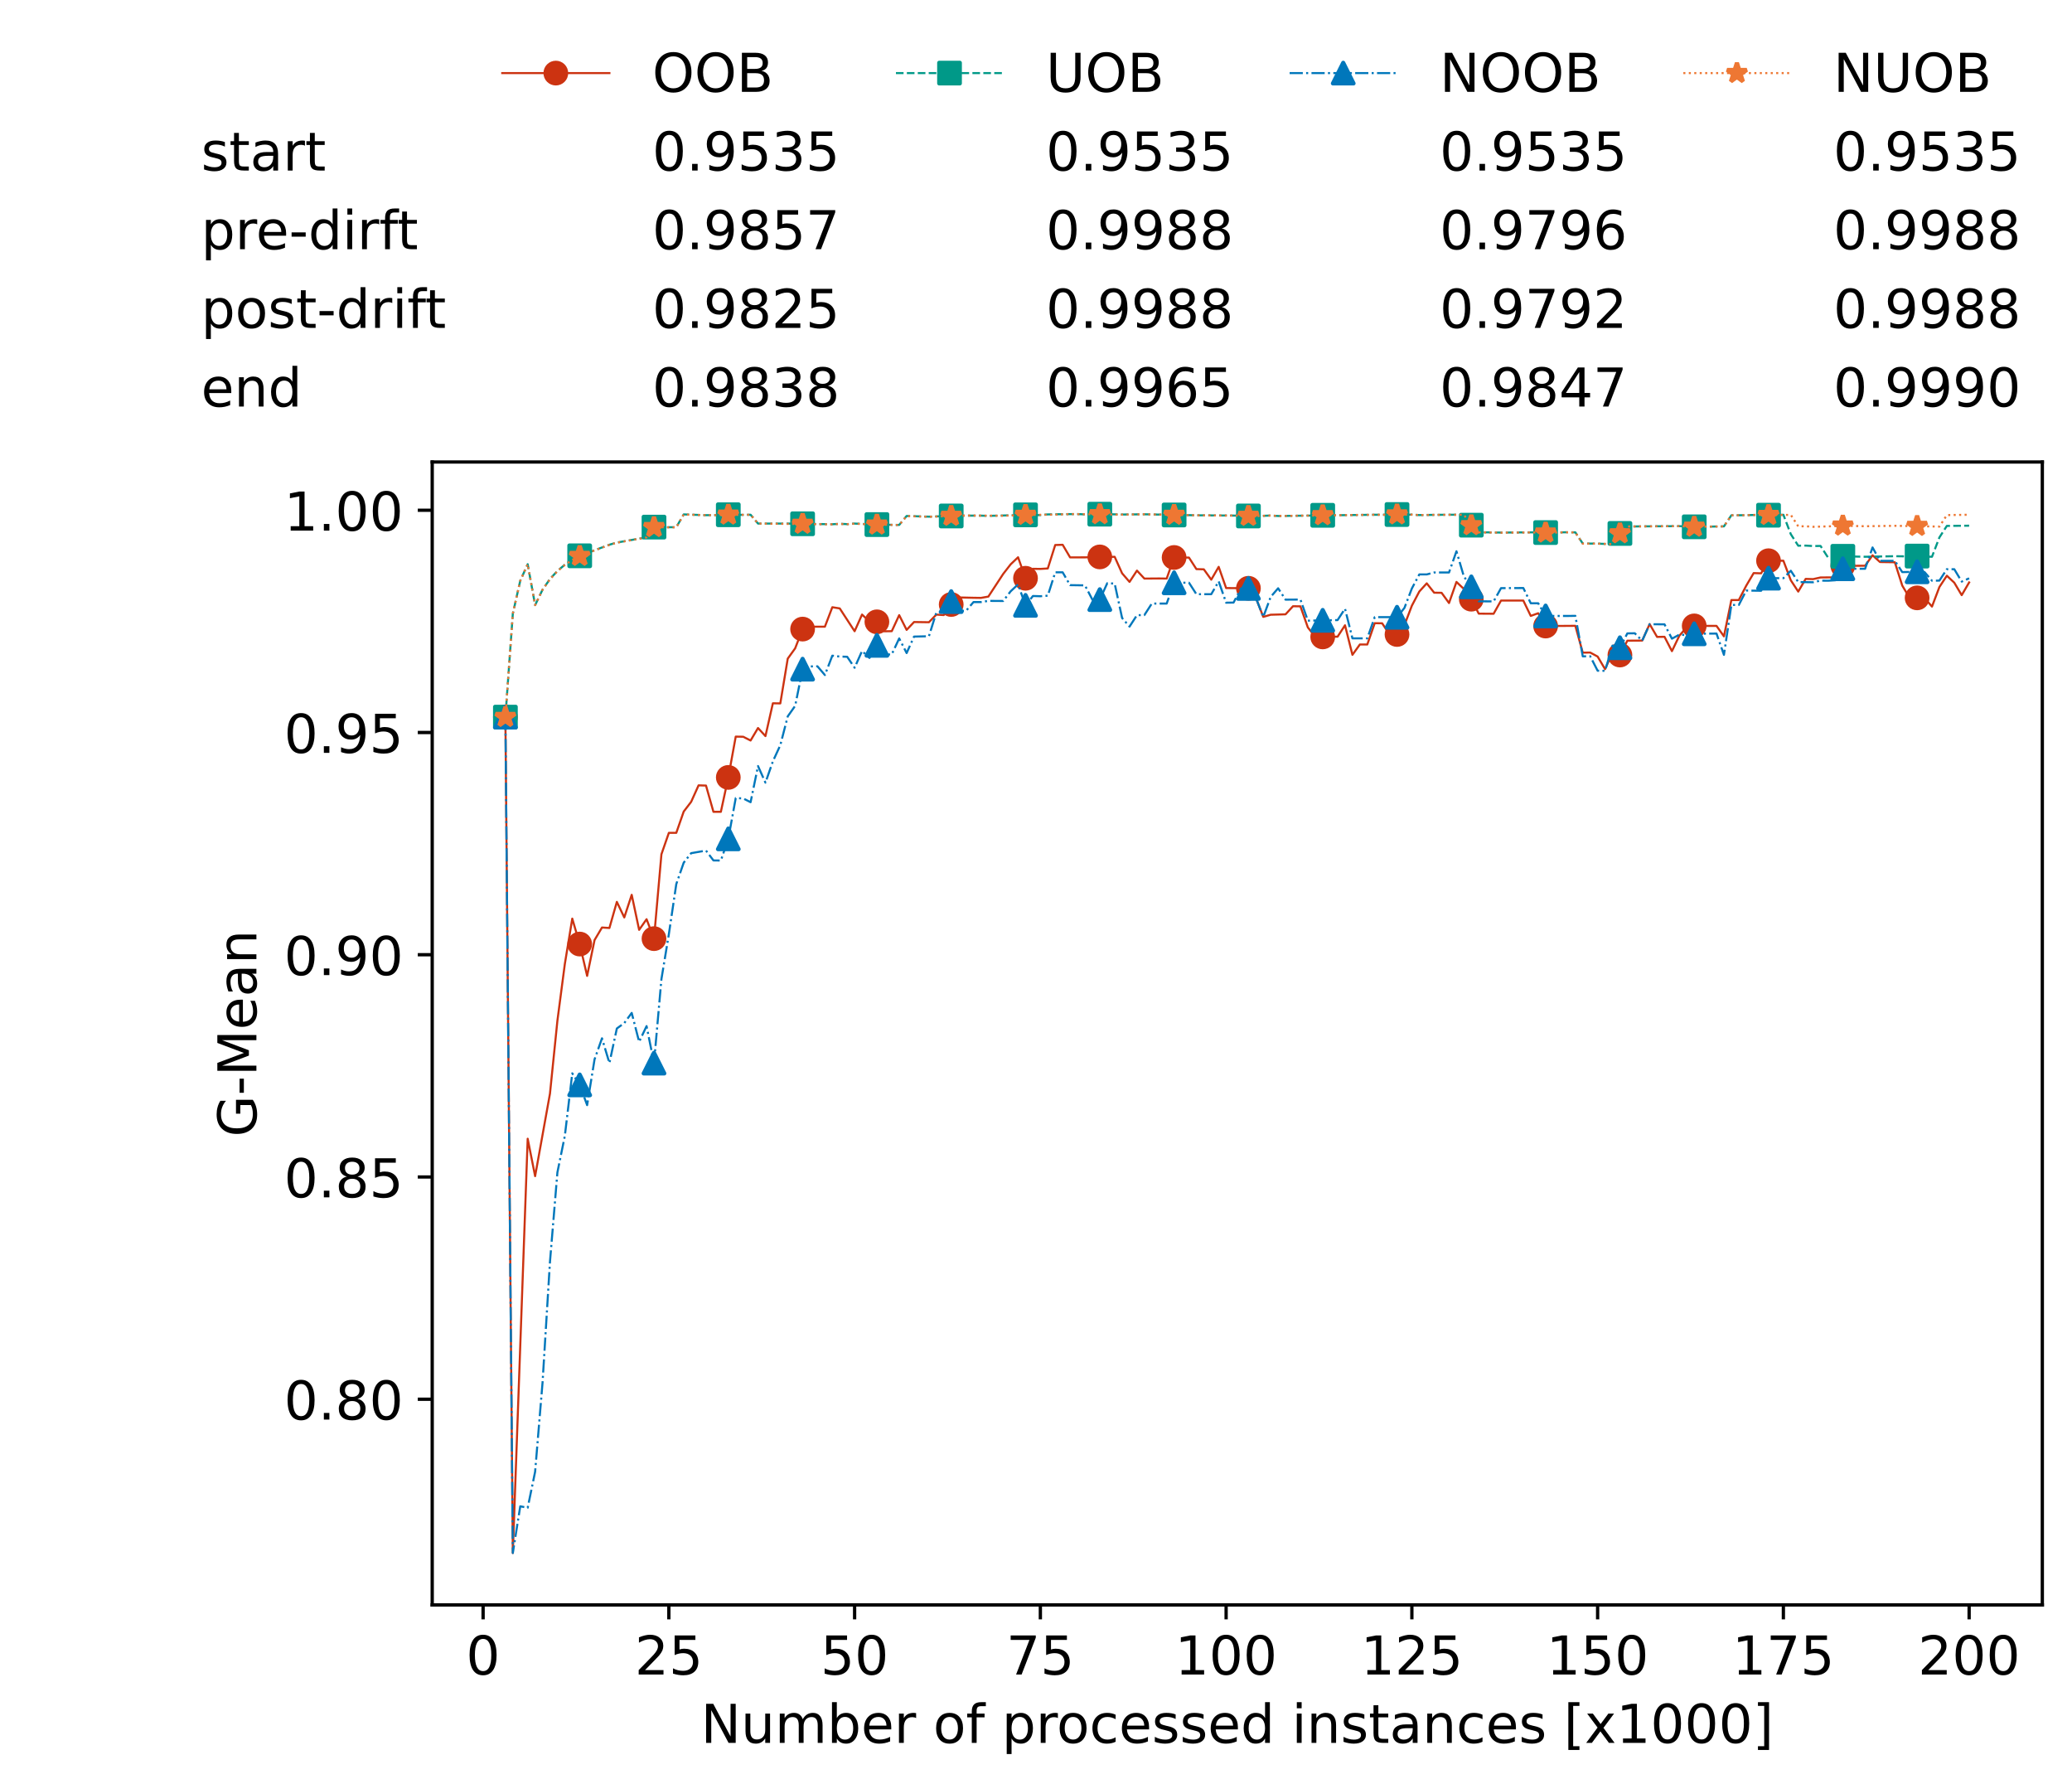 <?xml version="1.0" encoding="utf-8" standalone="no"?>
<!DOCTYPE svg PUBLIC "-//W3C//DTD SVG 1.1//EN"
  "http://www.w3.org/Graphics/SVG/1.1/DTD/svg11.dtd">
<!-- Created with matplotlib (https://matplotlib.org/) -->
<svg height="432.615pt" version="1.1" viewBox="0 0 502.65 432.615" width="502.65pt" xmlns="http://www.w3.org/2000/svg" xmlns:xlink="http://www.w3.org/1999/xlink">
 <defs>
  <style type="text/css">*{stroke-linecap:butt;stroke-linejoin:round;}</style>
 </defs>
 <g id="figure_1">
  <g id="patch_1">
   <path d="M 0 432.615 
L 502.65 432.615 
L 502.65 0 
L 0 0 
z
" style="fill:#ffffff;"/>
  </g>
  <g id="axes_1">
   <g id="patch_2">
    <path d="M 104.85 389.252 
L 495.45 389.252 
L 495.45 112.052 
L 104.85 112.052 
z
" style="fill:#ffffff;"/>
   </g>
   <g id="matplotlib.axis_1">
    <g id="xtick_1">
     <g id="line2d_1">
      <defs>
       <path d="M 0 0 
L 0 3.5 
" id="m7331ec3153" style="stroke:#000000;stroke-width:0.8;"/>
      </defs>
      <g>
       <use style="stroke:#000000;stroke-width:0.8;" x="117.197" xlink:href="#m7331ec3153" y="389.252"/>
      </g>
     </g>
     <g id="text_1">
      <!-- 0 -->
      <g transform="translate(113.061 406.13)scale(0.13 -0.13)">
       <defs>
        <path d="M 31.781 66.406 
Q 24.172 66.406 20.328 58.906 
Q 16.5 51.422 16.5 36.375 
Q 16.5 21.391 20.328 13.891 
Q 24.172 6.391 31.781 6.391 
Q 39.453 6.391 43.281 13.891 
Q 47.125 21.391 47.125 36.375 
Q 47.125 51.422 43.281 58.906 
Q 39.453 66.406 31.781 66.406 
z
M 31.781 74.219 
Q 44.047 74.219 50.516 64.516 
Q 56.984 54.828 56.984 36.375 
Q 56.984 17.969 50.516 8.266 
Q 44.047 -1.422 31.781 -1.422 
Q 19.531 -1.422 13.062 8.266 
Q 6.594 17.969 6.594 36.375 
Q 6.594 54.828 13.062 64.516 
Q 19.531 74.219 31.781 74.219 
z
" id="DejaVuSans-48"/>
       </defs>
       <use xlink:href="#DejaVuSans-48"/>
      </g>
     </g>
    </g>
    <g id="xtick_2">
     <g id="line2d_2">
      <g>
       <use style="stroke:#000000;stroke-width:0.8;" x="162.259" xlink:href="#m7331ec3153" y="389.252"/>
      </g>
     </g>
     <g id="text_2">
      <!-- 25 -->
      <g transform="translate(153.988 406.13)scale(0.13 -0.13)">
       <defs>
        <path d="M 19.188 8.297 
L 53.609 8.297 
L 53.609 0 
L 7.328 0 
L 7.328 8.297 
Q 12.938 14.109 22.625 23.891 
Q 32.328 33.688 34.812 36.531 
Q 39.547 41.844 41.422 45.531 
Q 43.312 49.219 43.312 52.781 
Q 43.312 58.594 39.234 62.25 
Q 35.156 65.922 28.609 65.922 
Q 23.969 65.922 18.812 64.312 
Q 13.672 62.703 7.812 59.422 
L 7.812 69.391 
Q 13.766 71.781 18.938 73 
Q 24.125 74.219 28.422 74.219 
Q 39.75 74.219 46.484 68.547 
Q 53.219 62.891 53.219 53.422 
Q 53.219 48.922 51.531 44.891 
Q 49.859 40.875 45.406 35.406 
Q 44.188 33.984 37.641 27.219 
Q 31.109 20.453 19.188 8.297 
z
" id="DejaVuSans-50"/>
        <path d="M 10.797 72.906 
L 49.516 72.906 
L 49.516 64.594 
L 19.828 64.594 
L 19.828 46.734 
Q 21.969 47.469 24.109 47.828 
Q 26.266 48.188 28.422 48.188 
Q 40.625 48.188 47.75 41.5 
Q 54.891 34.812 54.891 23.391 
Q 54.891 11.625 47.562 5.094 
Q 40.234 -1.422 26.906 -1.422 
Q 22.312 -1.422 17.547 -0.641 
Q 12.797 0.141 7.719 1.703 
L 7.719 11.625 
Q 12.109 9.234 16.797 8.062 
Q 21.484 6.891 26.703 6.891 
Q 35.156 6.891 40.078 11.328 
Q 45.016 15.766 45.016 23.391 
Q 45.016 31 40.078 35.438 
Q 35.156 39.891 26.703 39.891 
Q 22.75 39.891 18.812 39.016 
Q 14.891 38.141 10.797 36.281 
z
" id="DejaVuSans-53"/>
       </defs>
       <use xlink:href="#DejaVuSans-50"/>
       <use x="63.623" xlink:href="#DejaVuSans-53"/>
      </g>
     </g>
    </g>
    <g id="xtick_3">
     <g id="line2d_3">
      <g>
       <use style="stroke:#000000;stroke-width:0.8;" x="207.322" xlink:href="#m7331ec3153" y="389.252"/>
      </g>
     </g>
     <g id="text_3">
      <!-- 50 -->
      <g transform="translate(199.05 406.13)scale(0.13 -0.13)">
       <use xlink:href="#DejaVuSans-53"/>
       <use x="63.623" xlink:href="#DejaVuSans-48"/>
      </g>
     </g>
    </g>
    <g id="xtick_4">
     <g id="line2d_4">
      <g>
       <use style="stroke:#000000;stroke-width:0.8;" x="252.384" xlink:href="#m7331ec3153" y="389.252"/>
      </g>
     </g>
     <g id="text_4">
      <!-- 75 -->
      <g transform="translate(244.113 406.13)scale(0.13 -0.13)">
       <defs>
        <path d="M 8.203 72.906 
L 55.078 72.906 
L 55.078 68.703 
L 28.609 0 
L 18.312 0 
L 43.219 64.594 
L 8.203 64.594 
z
" id="DejaVuSans-55"/>
       </defs>
       <use xlink:href="#DejaVuSans-55"/>
       <use x="63.623" xlink:href="#DejaVuSans-53"/>
      </g>
     </g>
    </g>
    <g id="xtick_5">
     <g id="line2d_5">
      <g>
       <use style="stroke:#000000;stroke-width:0.8;" x="297.446" xlink:href="#m7331ec3153" y="389.252"/>
      </g>
     </g>
     <g id="text_5">
      <!-- 100 -->
      <g transform="translate(285.039 406.13)scale(0.13 -0.13)">
       <defs>
        <path d="M 12.406 8.297 
L 28.516 8.297 
L 28.516 63.922 
L 10.984 60.406 
L 10.984 69.391 
L 28.422 72.906 
L 38.281 72.906 
L 38.281 8.297 
L 54.391 8.297 
L 54.391 0 
L 12.406 0 
z
" id="DejaVuSans-49"/>
       </defs>
       <use xlink:href="#DejaVuSans-49"/>
       <use x="63.623" xlink:href="#DejaVuSans-48"/>
       <use x="127.246" xlink:href="#DejaVuSans-48"/>
      </g>
     </g>
    </g>
    <g id="xtick_6">
     <g id="line2d_6">
      <g>
       <use style="stroke:#000000;stroke-width:0.8;" x="342.509" xlink:href="#m7331ec3153" y="389.252"/>
      </g>
     </g>
     <g id="text_6">
      <!-- 125 -->
      <g transform="translate(330.102 406.13)scale(0.13 -0.13)">
       <use xlink:href="#DejaVuSans-49"/>
       <use x="63.623" xlink:href="#DejaVuSans-50"/>
       <use x="127.246" xlink:href="#DejaVuSans-53"/>
      </g>
     </g>
    </g>
    <g id="xtick_7">
     <g id="line2d_7">
      <g>
       <use style="stroke:#000000;stroke-width:0.8;" x="387.571" xlink:href="#m7331ec3153" y="389.252"/>
      </g>
     </g>
     <g id="text_7">
      <!-- 150 -->
      <g transform="translate(375.164 406.13)scale(0.13 -0.13)">
       <use xlink:href="#DejaVuSans-49"/>
       <use x="63.623" xlink:href="#DejaVuSans-53"/>
       <use x="127.246" xlink:href="#DejaVuSans-48"/>
      </g>
     </g>
    </g>
    <g id="xtick_8">
     <g id="line2d_8">
      <g>
       <use style="stroke:#000000;stroke-width:0.8;" x="432.633" xlink:href="#m7331ec3153" y="389.252"/>
      </g>
     </g>
     <g id="text_8">
      <!-- 175 -->
      <g transform="translate(420.226 406.13)scale(0.13 -0.13)">
       <use xlink:href="#DejaVuSans-49"/>
       <use x="63.623" xlink:href="#DejaVuSans-55"/>
       <use x="127.246" xlink:href="#DejaVuSans-53"/>
      </g>
     </g>
    </g>
    <g id="xtick_9">
     <g id="line2d_9">
      <g>
       <use style="stroke:#000000;stroke-width:0.8;" x="477.695" xlink:href="#m7331ec3153" y="389.252"/>
      </g>
     </g>
     <g id="text_9">
      <!-- 200 -->
      <g transform="translate(465.289 406.13)scale(0.13 -0.13)">
       <use xlink:href="#DejaVuSans-50"/>
       <use x="63.623" xlink:href="#DejaVuSans-48"/>
       <use x="127.246" xlink:href="#DejaVuSans-48"/>
      </g>
     </g>
    </g>
    <g id="text_10">
     <!-- Number of processed instances [x1000] -->
     <g transform="translate(170.025 422.711)scale(0.13 -0.13)">
      <defs>
       <path d="M 9.812 72.906 
L 23.094 72.906 
L 55.422 11.922 
L 55.422 72.906 
L 64.984 72.906 
L 64.984 0 
L 51.703 0 
L 19.391 60.984 
L 19.391 0 
L 9.812 0 
z
" id="DejaVuSans-78"/>
       <path d="M 8.5 21.578 
L 8.5 54.688 
L 17.484 54.688 
L 17.484 21.922 
Q 17.484 14.156 20.5 10.266 
Q 23.531 6.391 29.594 6.391 
Q 36.859 6.391 41.078 11.031 
Q 45.312 15.672 45.312 23.688 
L 45.312 54.688 
L 54.297 54.688 
L 54.297 0 
L 45.312 0 
L 45.312 8.406 
Q 42.047 3.422 37.719 1 
Q 33.406 -1.422 27.688 -1.422 
Q 18.266 -1.422 13.375 4.438 
Q 8.5 10.297 8.5 21.578 
z
M 31.109 56 
z
" id="DejaVuSans-117"/>
       <path d="M 52 44.188 
Q 55.375 50.25 60.062 53.125 
Q 64.75 56 71.094 56 
Q 79.641 56 84.281 50.016 
Q 88.922 44.047 88.922 33.016 
L 88.922 0 
L 79.891 0 
L 79.891 32.719 
Q 79.891 40.578 77.094 44.375 
Q 74.312 48.188 68.609 48.188 
Q 61.625 48.188 57.562 43.547 
Q 53.516 38.922 53.516 30.906 
L 53.516 0 
L 44.484 0 
L 44.484 32.719 
Q 44.484 40.625 41.703 44.406 
Q 38.922 48.188 33.109 48.188 
Q 26.219 48.188 22.156 43.531 
Q 18.109 38.875 18.109 30.906 
L 18.109 0 
L 9.078 0 
L 9.078 54.688 
L 18.109 54.688 
L 18.109 46.188 
Q 21.188 51.219 25.484 53.609 
Q 29.781 56 35.688 56 
Q 41.656 56 45.828 52.969 
Q 50 49.953 52 44.188 
z
" id="DejaVuSans-109"/>
       <path d="M 48.688 27.297 
Q 48.688 37.203 44.609 42.844 
Q 40.531 48.484 33.406 48.484 
Q 26.266 48.484 22.188 42.844 
Q 18.109 37.203 18.109 27.297 
Q 18.109 17.391 22.188 11.75 
Q 26.266 6.109 33.406 6.109 
Q 40.531 6.109 44.609 11.75 
Q 48.688 17.391 48.688 27.297 
z
M 18.109 46.391 
Q 20.953 51.266 25.266 53.625 
Q 29.594 56 35.594 56 
Q 45.562 56 51.781 48.094 
Q 58.016 40.188 58.016 27.297 
Q 58.016 14.406 51.781 6.484 
Q 45.562 -1.422 35.594 -1.422 
Q 29.594 -1.422 25.266 0.953 
Q 20.953 3.328 18.109 8.203 
L 18.109 0 
L 9.078 0 
L 9.078 75.984 
L 18.109 75.984 
z
" id="DejaVuSans-98"/>
       <path d="M 56.203 29.594 
L 56.203 25.203 
L 14.891 25.203 
Q 15.484 15.922 20.484 11.062 
Q 25.484 6.203 34.422 6.203 
Q 39.594 6.203 44.453 7.469 
Q 49.312 8.734 54.109 11.281 
L 54.109 2.781 
Q 49.266 0.734 44.188 -0.344 
Q 39.109 -1.422 33.891 -1.422 
Q 20.797 -1.422 13.156 6.188 
Q 5.516 13.812 5.516 26.812 
Q 5.516 40.234 12.766 48.109 
Q 20.016 56 32.328 56 
Q 43.359 56 49.781 48.891 
Q 56.203 41.797 56.203 29.594 
z
M 47.219 32.234 
Q 47.125 39.594 43.094 43.984 
Q 39.062 48.391 32.422 48.391 
Q 24.906 48.391 20.391 44.141 
Q 15.875 39.891 15.188 32.172 
z
" id="DejaVuSans-101"/>
       <path d="M 41.109 46.297 
Q 39.594 47.172 37.812 47.578 
Q 36.031 48 33.891 48 
Q 26.266 48 22.188 43.047 
Q 18.109 38.094 18.109 28.812 
L 18.109 0 
L 9.078 0 
L 9.078 54.688 
L 18.109 54.688 
L 18.109 46.188 
Q 20.953 51.172 25.484 53.578 
Q 30.031 56 36.531 56 
Q 37.453 56 38.578 55.875 
Q 39.703 55.766 41.062 55.516 
z
" id="DejaVuSans-114"/>
       <path id="DejaVuSans-32"/>
       <path d="M 30.609 48.391 
Q 23.391 48.391 19.188 42.75 
Q 14.984 37.109 14.984 27.297 
Q 14.984 17.484 19.156 11.844 
Q 23.344 6.203 30.609 6.203 
Q 37.797 6.203 41.984 11.859 
Q 46.188 17.531 46.188 27.297 
Q 46.188 37.016 41.984 42.703 
Q 37.797 48.391 30.609 48.391 
z
M 30.609 56 
Q 42.328 56 49.016 48.375 
Q 55.719 40.766 55.719 27.297 
Q 55.719 13.875 49.016 6.219 
Q 42.328 -1.422 30.609 -1.422 
Q 18.844 -1.422 12.172 6.219 
Q 5.516 13.875 5.516 27.297 
Q 5.516 40.766 12.172 48.375 
Q 18.844 56 30.609 56 
z
" id="DejaVuSans-111"/>
       <path d="M 37.109 75.984 
L 37.109 68.5 
L 28.516 68.5 
Q 23.688 68.5 21.797 66.547 
Q 19.922 64.594 19.922 59.516 
L 19.922 54.688 
L 34.719 54.688 
L 34.719 47.703 
L 19.922 47.703 
L 19.922 0 
L 10.891 0 
L 10.891 47.703 
L 2.297 47.703 
L 2.297 54.688 
L 10.891 54.688 
L 10.891 58.5 
Q 10.891 67.625 15.141 71.797 
Q 19.391 75.984 28.609 75.984 
z
" id="DejaVuSans-102"/>
       <path d="M 18.109 8.203 
L 18.109 -20.797 
L 9.078 -20.797 
L 9.078 54.688 
L 18.109 54.688 
L 18.109 46.391 
Q 20.953 51.266 25.266 53.625 
Q 29.594 56 35.594 56 
Q 45.562 56 51.781 48.094 
Q 58.016 40.188 58.016 27.297 
Q 58.016 14.406 51.781 6.484 
Q 45.562 -1.422 35.594 -1.422 
Q 29.594 -1.422 25.266 0.953 
Q 20.953 3.328 18.109 8.203 
z
M 48.688 27.297 
Q 48.688 37.203 44.609 42.844 
Q 40.531 48.484 33.406 48.484 
Q 26.266 48.484 22.188 42.844 
Q 18.109 37.203 18.109 27.297 
Q 18.109 17.391 22.188 11.75 
Q 26.266 6.109 33.406 6.109 
Q 40.531 6.109 44.609 11.75 
Q 48.688 17.391 48.688 27.297 
z
" id="DejaVuSans-112"/>
       <path d="M 48.781 52.594 
L 48.781 44.188 
Q 44.969 46.297 41.141 47.344 
Q 37.312 48.391 33.406 48.391 
Q 24.656 48.391 19.812 42.844 
Q 14.984 37.312 14.984 27.297 
Q 14.984 17.281 19.812 11.734 
Q 24.656 6.203 33.406 6.203 
Q 37.312 6.203 41.141 7.25 
Q 44.969 8.297 48.781 10.406 
L 48.781 2.094 
Q 45.016 0.344 40.984 -0.531 
Q 36.969 -1.422 32.422 -1.422 
Q 20.062 -1.422 12.781 6.344 
Q 5.516 14.109 5.516 27.297 
Q 5.516 40.672 12.859 48.328 
Q 20.219 56 33.016 56 
Q 37.156 56 41.109 55.141 
Q 45.062 54.297 48.781 52.594 
z
" id="DejaVuSans-99"/>
       <path d="M 44.281 53.078 
L 44.281 44.578 
Q 40.484 46.531 36.375 47.5 
Q 32.281 48.484 27.875 48.484 
Q 21.188 48.484 17.844 46.438 
Q 14.5 44.391 14.5 40.281 
Q 14.5 37.156 16.891 35.375 
Q 19.281 33.594 26.516 31.984 
L 29.594 31.297 
Q 39.156 29.25 43.188 25.516 
Q 47.219 21.781 47.219 15.094 
Q 47.219 7.469 41.188 3.016 
Q 35.156 -1.422 24.609 -1.422 
Q 20.219 -1.422 15.453 -0.562 
Q 10.688 0.297 5.422 2 
L 5.422 11.281 
Q 10.406 8.688 15.234 7.391 
Q 20.062 6.109 24.812 6.109 
Q 31.156 6.109 34.562 8.281 
Q 37.984 10.453 37.984 14.406 
Q 37.984 18.062 35.516 20.016 
Q 33.062 21.969 24.703 23.781 
L 21.578 24.516 
Q 13.234 26.266 9.516 29.906 
Q 5.812 33.547 5.812 39.891 
Q 5.812 47.609 11.281 51.797 
Q 16.75 56 26.812 56 
Q 31.781 56 36.172 55.266 
Q 40.578 54.547 44.281 53.078 
z
" id="DejaVuSans-115"/>
       <path d="M 45.406 46.391 
L 45.406 75.984 
L 54.391 75.984 
L 54.391 0 
L 45.406 0 
L 45.406 8.203 
Q 42.578 3.328 38.25 0.953 
Q 33.938 -1.422 27.875 -1.422 
Q 17.969 -1.422 11.734 6.484 
Q 5.516 14.406 5.516 27.297 
Q 5.516 40.188 11.734 48.094 
Q 17.969 56 27.875 56 
Q 33.938 56 38.25 53.625 
Q 42.578 51.266 45.406 46.391 
z
M 14.797 27.297 
Q 14.797 17.391 18.875 11.75 
Q 22.953 6.109 30.078 6.109 
Q 37.203 6.109 41.297 11.75 
Q 45.406 17.391 45.406 27.297 
Q 45.406 37.203 41.297 42.844 
Q 37.203 48.484 30.078 48.484 
Q 22.953 48.484 18.875 42.844 
Q 14.797 37.203 14.797 27.297 
z
" id="DejaVuSans-100"/>
       <path d="M 9.422 54.688 
L 18.406 54.688 
L 18.406 0 
L 9.422 0 
z
M 9.422 75.984 
L 18.406 75.984 
L 18.406 64.594 
L 9.422 64.594 
z
" id="DejaVuSans-105"/>
       <path d="M 54.891 33.016 
L 54.891 0 
L 45.906 0 
L 45.906 32.719 
Q 45.906 40.484 42.875 44.328 
Q 39.844 48.188 33.797 48.188 
Q 26.516 48.188 22.312 43.547 
Q 18.109 38.922 18.109 30.906 
L 18.109 0 
L 9.078 0 
L 9.078 54.688 
L 18.109 54.688 
L 18.109 46.188 
Q 21.344 51.125 25.703 53.562 
Q 30.078 56 35.797 56 
Q 45.219 56 50.047 50.172 
Q 54.891 44.344 54.891 33.016 
z
" id="DejaVuSans-110"/>
       <path d="M 18.312 70.219 
L 18.312 54.688 
L 36.812 54.688 
L 36.812 47.703 
L 18.312 47.703 
L 18.312 18.016 
Q 18.312 11.328 20.141 9.422 
Q 21.969 7.516 27.594 7.516 
L 36.812 7.516 
L 36.812 0 
L 27.594 0 
Q 17.188 0 13.234 3.875 
Q 9.281 7.766 9.281 18.016 
L 9.281 47.703 
L 2.688 47.703 
L 2.688 54.688 
L 9.281 54.688 
L 9.281 70.219 
z
" id="DejaVuSans-116"/>
       <path d="M 34.281 27.484 
Q 23.391 27.484 19.188 25 
Q 14.984 22.516 14.984 16.5 
Q 14.984 11.719 18.141 8.906 
Q 21.297 6.109 26.703 6.109 
Q 34.188 6.109 38.703 11.406 
Q 43.219 16.703 43.219 25.484 
L 43.219 27.484 
z
M 52.203 31.203 
L 52.203 0 
L 43.219 0 
L 43.219 8.297 
Q 40.141 3.328 35.547 0.953 
Q 30.953 -1.422 24.312 -1.422 
Q 15.922 -1.422 10.953 3.297 
Q 6 8.016 6 15.922 
Q 6 25.141 12.172 29.828 
Q 18.359 34.516 30.609 34.516 
L 43.219 34.516 
L 43.219 35.406 
Q 43.219 41.609 39.141 45 
Q 35.062 48.391 27.688 48.391 
Q 23 48.391 18.547 47.266 
Q 14.109 46.141 10.016 43.891 
L 10.016 52.203 
Q 14.938 54.109 19.578 55.047 
Q 24.219 56 28.609 56 
Q 40.484 56 46.344 49.844 
Q 52.203 43.703 52.203 31.203 
z
" id="DejaVuSans-97"/>
       <path d="M 8.594 75.984 
L 29.297 75.984 
L 29.297 69 
L 17.578 69 
L 17.578 -6.203 
L 29.297 -6.203 
L 29.297 -13.188 
L 8.594 -13.188 
z
" id="DejaVuSans-91"/>
       <path d="M 54.891 54.688 
L 35.109 28.078 
L 55.906 0 
L 45.312 0 
L 29.391 21.484 
L 13.484 0 
L 2.875 0 
L 24.125 28.609 
L 4.688 54.688 
L 15.281 54.688 
L 29.781 35.203 
L 44.281 54.688 
z
" id="DejaVuSans-120"/>
       <path d="M 30.422 75.984 
L 30.422 -13.188 
L 9.719 -13.188 
L 9.719 -6.203 
L 21.391 -6.203 
L 21.391 69 
L 9.719 69 
L 9.719 75.984 
z
" id="DejaVuSans-93"/>
      </defs>
      <use xlink:href="#DejaVuSans-78"/>
      <use x="74.805" xlink:href="#DejaVuSans-117"/>
      <use x="138.184" xlink:href="#DejaVuSans-109"/>
      <use x="235.596" xlink:href="#DejaVuSans-98"/>
      <use x="299.072" xlink:href="#DejaVuSans-101"/>
      <use x="360.596" xlink:href="#DejaVuSans-114"/>
      <use x="401.709" xlink:href="#DejaVuSans-32"/>
      <use x="433.496" xlink:href="#DejaVuSans-111"/>
      <use x="494.678" xlink:href="#DejaVuSans-102"/>
      <use x="529.883" xlink:href="#DejaVuSans-32"/>
      <use x="561.67" xlink:href="#DejaVuSans-112"/>
      <use x="625.146" xlink:href="#DejaVuSans-114"/>
      <use x="664.01" xlink:href="#DejaVuSans-111"/>
      <use x="725.191" xlink:href="#DejaVuSans-99"/>
      <use x="780.172" xlink:href="#DejaVuSans-101"/>
      <use x="841.695" xlink:href="#DejaVuSans-115"/>
      <use x="893.795" xlink:href="#DejaVuSans-115"/>
      <use x="945.895" xlink:href="#DejaVuSans-101"/>
      <use x="1007.418" xlink:href="#DejaVuSans-100"/>
      <use x="1070.895" xlink:href="#DejaVuSans-32"/>
      <use x="1102.682" xlink:href="#DejaVuSans-105"/>
      <use x="1130.465" xlink:href="#DejaVuSans-110"/>
      <use x="1193.844" xlink:href="#DejaVuSans-115"/>
      <use x="1245.943" xlink:href="#DejaVuSans-116"/>
      <use x="1285.152" xlink:href="#DejaVuSans-97"/>
      <use x="1346.432" xlink:href="#DejaVuSans-110"/>
      <use x="1409.811" xlink:href="#DejaVuSans-99"/>
      <use x="1464.791" xlink:href="#DejaVuSans-101"/>
      <use x="1526.314" xlink:href="#DejaVuSans-115"/>
      <use x="1578.414" xlink:href="#DejaVuSans-32"/>
      <use x="1610.201" xlink:href="#DejaVuSans-91"/>
      <use x="1649.215" xlink:href="#DejaVuSans-120"/>
      <use x="1708.395" xlink:href="#DejaVuSans-49"/>
      <use x="1772.018" xlink:href="#DejaVuSans-48"/>
      <use x="1835.641" xlink:href="#DejaVuSans-48"/>
      <use x="1899.264" xlink:href="#DejaVuSans-48"/>
      <use x="1962.887" xlink:href="#DejaVuSans-93"/>
     </g>
    </g>
   </g>
   <g id="matplotlib.axis_2">
    <g id="ytick_1">
     <g id="line2d_10">
      <defs>
       <path d="M 0 0 
L -3.5 0 
" id="mafc9de67fe" style="stroke:#000000;stroke-width:0.8;"/>
      </defs>
      <g>
       <use style="stroke:#000000;stroke-width:0.8;" x="104.85" xlink:href="#mafc9de67fe" y="339.359"/>
      </g>
     </g>
     <g id="text_11">
      <!-- 0.80 -->
      <g transform="translate(68.905 344.298)scale(0.13 -0.13)">
       <defs>
        <path d="M 10.688 12.406 
L 21 12.406 
L 21 0 
L 10.688 0 
z
" id="DejaVuSans-46"/>
        <path d="M 31.781 34.625 
Q 24.75 34.625 20.719 30.859 
Q 16.703 27.094 16.703 20.516 
Q 16.703 13.922 20.719 10.156 
Q 24.75 6.391 31.781 6.391 
Q 38.812 6.391 42.859 10.172 
Q 46.922 13.969 46.922 20.516 
Q 46.922 27.094 42.891 30.859 
Q 38.875 34.625 31.781 34.625 
z
M 21.922 38.812 
Q 15.578 40.375 12.031 44.719 
Q 8.5 49.078 8.5 55.328 
Q 8.5 64.062 14.719 69.141 
Q 20.953 74.219 31.781 74.219 
Q 42.672 74.219 48.875 69.141 
Q 55.078 64.062 55.078 55.328 
Q 55.078 49.078 51.531 44.719 
Q 48 40.375 41.703 38.812 
Q 48.828 37.156 52.797 32.312 
Q 56.781 27.484 56.781 20.516 
Q 56.781 9.906 50.312 4.234 
Q 43.844 -1.422 31.781 -1.422 
Q 19.734 -1.422 13.25 4.234 
Q 6.781 9.906 6.781 20.516 
Q 6.781 27.484 10.781 32.312 
Q 14.797 37.156 21.922 38.812 
z
M 18.312 54.391 
Q 18.312 48.734 21.844 45.562 
Q 25.391 42.391 31.781 42.391 
Q 38.141 42.391 41.719 45.562 
Q 45.312 48.734 45.312 54.391 
Q 45.312 60.062 41.719 63.234 
Q 38.141 66.406 31.781 66.406 
Q 25.391 66.406 21.844 63.234 
Q 18.312 60.062 18.312 54.391 
z
" id="DejaVuSans-56"/>
       </defs>
       <use xlink:href="#DejaVuSans-48"/>
       <use x="63.623" xlink:href="#DejaVuSans-46"/>
       <use x="95.41" xlink:href="#DejaVuSans-56"/>
       <use x="159.033" xlink:href="#DejaVuSans-48"/>
      </g>
     </g>
    </g>
    <g id="ytick_2">
     <g id="line2d_11">
      <g>
       <use style="stroke:#000000;stroke-width:0.8;" x="104.85" xlink:href="#mafc9de67fe" y="285.458"/>
      </g>
     </g>
     <g id="text_12">
      <!-- 0.85 -->
      <g transform="translate(68.905 290.397)scale(0.13 -0.13)">
       <use xlink:href="#DejaVuSans-48"/>
       <use x="63.623" xlink:href="#DejaVuSans-46"/>
       <use x="95.41" xlink:href="#DejaVuSans-56"/>
       <use x="159.033" xlink:href="#DejaVuSans-53"/>
      </g>
     </g>
    </g>
    <g id="ytick_3">
     <g id="line2d_12">
      <g>
       <use style="stroke:#000000;stroke-width:0.8;" x="104.85" xlink:href="#mafc9de67fe" y="231.556"/>
      </g>
     </g>
     <g id="text_13">
      <!-- 0.90 -->
      <g transform="translate(68.905 236.495)scale(0.13 -0.13)">
       <defs>
        <path d="M 10.984 1.516 
L 10.984 10.5 
Q 14.703 8.734 18.5 7.812 
Q 22.312 6.891 25.984 6.891 
Q 35.75 6.891 40.891 13.453 
Q 46.047 20.016 46.781 33.406 
Q 43.953 29.203 39.594 26.953 
Q 35.25 24.703 29.984 24.703 
Q 19.047 24.703 12.672 31.312 
Q 6.297 37.938 6.297 49.422 
Q 6.297 60.641 12.938 67.422 
Q 19.578 74.219 30.609 74.219 
Q 43.266 74.219 49.922 64.516 
Q 56.594 54.828 56.594 36.375 
Q 56.594 19.141 48.406 8.859 
Q 40.234 -1.422 26.422 -1.422 
Q 22.703 -1.422 18.891 -0.688 
Q 15.094 0.047 10.984 1.516 
z
M 30.609 32.422 
Q 37.25 32.422 41.125 36.953 
Q 45.016 41.5 45.016 49.422 
Q 45.016 57.281 41.125 61.844 
Q 37.25 66.406 30.609 66.406 
Q 23.969 66.406 20.094 61.844 
Q 16.219 57.281 16.219 49.422 
Q 16.219 41.5 20.094 36.953 
Q 23.969 32.422 30.609 32.422 
z
" id="DejaVuSans-57"/>
       </defs>
       <use xlink:href="#DejaVuSans-48"/>
       <use x="63.623" xlink:href="#DejaVuSans-46"/>
       <use x="95.41" xlink:href="#DejaVuSans-57"/>
       <use x="159.033" xlink:href="#DejaVuSans-48"/>
      </g>
     </g>
    </g>
    <g id="ytick_4">
     <g id="line2d_13">
      <g>
       <use style="stroke:#000000;stroke-width:0.8;" x="104.85" xlink:href="#mafc9de67fe" y="177.655"/>
      </g>
     </g>
     <g id="text_14">
      <!-- 0.95 -->
      <g transform="translate(68.905 182.594)scale(0.13 -0.13)">
       <use xlink:href="#DejaVuSans-48"/>
       <use x="63.623" xlink:href="#DejaVuSans-46"/>
       <use x="95.41" xlink:href="#DejaVuSans-57"/>
       <use x="159.033" xlink:href="#DejaVuSans-53"/>
      </g>
     </g>
    </g>
    <g id="ytick_5">
     <g id="line2d_14">
      <g>
       <use style="stroke:#000000;stroke-width:0.8;" x="104.85" xlink:href="#mafc9de67fe" y="123.753"/>
      </g>
     </g>
     <g id="text_15">
      <!-- 1.00 -->
      <g transform="translate(68.905 128.692)scale(0.13 -0.13)">
       <use xlink:href="#DejaVuSans-49"/>
       <use x="63.623" xlink:href="#DejaVuSans-46"/>
       <use x="95.41" xlink:href="#DejaVuSans-48"/>
       <use x="159.033" xlink:href="#DejaVuSans-48"/>
      </g>
     </g>
    </g>
    <g id="text_16">
     <!-- G-Mean -->
     <g transform="translate(62.201 275.744)rotate(-90)scale(0.13 -0.13)">
      <defs>
       <path d="M 59.516 10.406 
L 59.516 29.984 
L 43.406 29.984 
L 43.406 38.094 
L 69.281 38.094 
L 69.281 6.781 
Q 63.578 2.734 56.688 0.656 
Q 49.812 -1.422 42 -1.422 
Q 24.906 -1.422 15.25 8.562 
Q 5.609 18.562 5.609 36.375 
Q 5.609 54.25 15.25 64.234 
Q 24.906 74.219 42 74.219 
Q 49.125 74.219 55.547 72.453 
Q 61.969 70.703 67.391 67.281 
L 67.391 56.781 
Q 61.922 61.422 55.766 63.766 
Q 49.609 66.109 42.828 66.109 
Q 29.438 66.109 22.719 58.641 
Q 16.016 51.172 16.016 36.375 
Q 16.016 21.625 22.719 14.156 
Q 29.438 6.688 42.828 6.688 
Q 48.047 6.688 52.141 7.594 
Q 56.25 8.5 59.516 10.406 
z
" id="DejaVuSans-71"/>
       <path d="M 4.891 31.391 
L 31.203 31.391 
L 31.203 23.391 
L 4.891 23.391 
z
" id="DejaVuSans-45"/>
       <path d="M 9.812 72.906 
L 24.516 72.906 
L 43.109 23.297 
L 61.812 72.906 
L 76.516 72.906 
L 76.516 0 
L 66.891 0 
L 66.891 64.016 
L 48.094 14.016 
L 38.188 14.016 
L 19.391 64.016 
L 19.391 0 
L 9.812 0 
z
" id="DejaVuSans-77"/>
      </defs>
      <use xlink:href="#DejaVuSans-71"/>
      <use x="77.49" xlink:href="#DejaVuSans-45"/>
      <use x="113.574" xlink:href="#DejaVuSans-77"/>
      <use x="199.854" xlink:href="#DejaVuSans-101"/>
      <use x="261.377" xlink:href="#DejaVuSans-97"/>
      <use x="322.656" xlink:href="#DejaVuSans-110"/>
     </g>
    </g>
   </g>
   <g id="line2d_15"/>
   <g id="line2d_16"/>
   <g id="line2d_17"/>
   <g id="line2d_18"/>
   <g id="line2d_19"/>
   <g id="line2d_20">
    <path clip-path="url(#p0a6ccec297)" d="M 122.605 173.922 
L 124.407 376.652 
L 128.012 276.178 
L 129.815 285.257 
L 133.419 265.24 
L 135.222 247.554 
L 137.024 233.798 
L 138.827 222.794 
L 140.629 228.965 
L 142.432 236.683 
L 144.234 227.996 
L 146.037 224.954 
L 147.839 225.068 
L 149.642 218.736 
L 151.444 222.51 
L 153.247 217.024 
L 155.049 225.519 
L 156.852 222.939 
L 158.654 227.652 
L 160.457 207.191 
L 162.259 201.996 
L 164.062 201.996 
L 165.864 196.826 
L 167.667 194.472 
L 169.469 190.474 
L 171.272 190.528 
L 173.074 196.893 
L 174.877 196.893 
L 176.679 188.547 
L 178.482 178.656 
L 180.284 178.683 
L 182.087 179.599 
L 183.889 176.568 
L 185.692 178.528 
L 187.494 170.571 
L 189.297 170.598 
L 191.099 159.745 
L 192.902 157.237 
L 194.704 152.576 
L 196.507 151.993 
L 200.112 151.993 
L 201.914 147.272 
L 203.717 147.563 
L 207.322 153.092 
L 209.124 149.048 
L 210.927 150.76 
L 212.729 150.814 
L 214.532 153.109 
L 216.334 153.081 
L 218.137 149.192 
L 219.939 152.768 
L 221.742 150.861 
L 225.347 150.916 
L 227.149 149.063 
L 228.952 149.172 
L 230.754 146.611 
L 232.557 144.9 
L 236.162 144.982 
L 237.964 145.009 
L 239.767 144.692 
L 243.372 139.19 
L 245.174 136.87 
L 246.976 135.158 
L 248.779 140.249 
L 250.581 137.955 
L 252.384 137.982 
L 254.186 137.873 
L 255.989 132.182 
L 257.791 132.128 
L 259.594 135.182 
L 263.199 135.181 
L 266.804 135.072 
L 270.409 135.045 
L 272.211 139.044 
L 274.014 141.131 
L 275.816 138.392 
L 277.619 140.326 
L 281.224 140.298 
L 283.026 140.325 
L 284.829 135.207 
L 288.434 135.234 
L 290.236 138.026 
L 292.039 138.081 
L 293.841 140.589 
L 295.644 137.481 
L 297.446 142.622 
L 302.854 142.676 
L 304.656 144.971 
L 306.459 149.611 
L 308.261 149.094 
L 311.866 148.992 
L 313.669 147.032 
L 315.471 147.059 
L 317.274 152.177 
L 319.076 154.445 
L 324.484 154.418 
L 326.286 151.653 
L 328.089 158.82 
L 329.891 156.312 
L 331.694 156.312 
L 333.496 151.144 
L 335.299 151.171 
L 337.101 153.883 
L 338.904 153.883 
L 340.706 151.615 
L 342.509 146.894 
L 344.311 143.467 
L 346.114 141.481 
L 347.916 143.748 
L 349.719 143.776 
L 351.521 146.257 
L 353.324 141.138 
L 355.126 142.842 
L 356.928 145.322 
L 358.731 148.829 
L 362.336 148.856 
L 364.138 145.658 
L 369.546 145.659 
L 371.348 149.379 
L 373.151 148.727 
L 374.953 151.836 
L 382.163 151.781 
L 383.966 158.29 
L 385.768 158.263 
L 387.571 159.236 
L 389.373 162.291 
L 391.176 158.293 
L 392.978 158.867 
L 394.781 155.387 
L 398.386 155.36 
L 400.188 151.364 
L 401.991 154.472 
L 403.793 154.445 
L 405.596 157.926 
L 407.398 154.179 
L 409.201 152.119 
L 411.003 151.802 
L 416.411 151.802 
L 418.213 154.337 
L 420.016 145.532 
L 421.818 145.532 
L 423.621 142.051 
L 425.423 138.996 
L 427.226 139.05 
L 429.028 135.996 
L 432.633 135.996 
L 434.436 140.742 
L 436.238 143.481 
L 438.041 140.4 
L 439.843 140.454 
L 441.646 140.056 
L 445.251 140.028 
L 447.053 137.236 
L 452.461 137.209 
L 454.263 134.675 
L 456.066 136.311 
L 459.671 136.365 
L 461.473 142.028 
L 463.276 145.057 
L 466.881 145.056 
L 468.683 147.116 
L 470.485 142.37 
L 472.288 139.632 
L 474.09 141.316 
L 475.893 144.344 
L 477.695 141.262 
L 477.695 141.262 
" style="fill:none;stroke:#cc3311;stroke-linecap:square;stroke-width:0.5;"/>
    <defs>
     <path d="M 0 2.5 
C 0.663 2.5 1.299 2.237 1.768 1.768 
C 2.237 1.299 2.5 0.663 2.5 0 
C 2.5 -0.663 2.237 -1.299 1.768 -1.768 
C 1.299 -2.237 0.663 -2.5 0 -2.5 
C -0.663 -2.5 -1.299 -2.237 -1.768 -1.768 
C -2.237 -1.299 -2.5 -0.663 -2.5 0 
C -2.5 0.663 -2.237 1.299 -1.768 1.768 
C -1.299 2.237 -0.663 2.5 0 2.5 
z
" id="m14876a547f" style="stroke:#cc3311;"/>
    </defs>
    <g clip-path="url(#p0a6ccec297)">
     <use style="fill:#cc3311;stroke:#cc3311;" x="122.605" xlink:href="#m14876a547f" y="173.922"/>
     <use style="fill:#cc3311;stroke:#cc3311;" x="140.629" xlink:href="#m14876a547f" y="228.965"/>
     <use style="fill:#cc3311;stroke:#cc3311;" x="158.654" xlink:href="#m14876a547f" y="227.652"/>
     <use style="fill:#cc3311;stroke:#cc3311;" x="176.679" xlink:href="#m14876a547f" y="188.547"/>
     <use style="fill:#cc3311;stroke:#cc3311;" x="194.704" xlink:href="#m14876a547f" y="152.576"/>
     <use style="fill:#cc3311;stroke:#cc3311;" x="212.729" xlink:href="#m14876a547f" y="150.814"/>
     <use style="fill:#cc3311;stroke:#cc3311;" x="230.754" xlink:href="#m14876a547f" y="146.611"/>
     <use style="fill:#cc3311;stroke:#cc3311;" x="248.779" xlink:href="#m14876a547f" y="140.249"/>
     <use style="fill:#cc3311;stroke:#cc3311;" x="266.804" xlink:href="#m14876a547f" y="135.072"/>
     <use style="fill:#cc3311;stroke:#cc3311;" x="284.829" xlink:href="#m14876a547f" y="135.207"/>
     <use style="fill:#cc3311;stroke:#cc3311;" x="302.854" xlink:href="#m14876a547f" y="142.676"/>
     <use style="fill:#cc3311;stroke:#cc3311;" x="320.879" xlink:href="#m14876a547f" y="154.472"/>
     <use style="fill:#cc3311;stroke:#cc3311;" x="338.904" xlink:href="#m14876a547f" y="153.883"/>
     <use style="fill:#cc3311;stroke:#cc3311;" x="356.928" xlink:href="#m14876a547f" y="145.322"/>
     <use style="fill:#cc3311;stroke:#cc3311;" x="374.953" xlink:href="#m14876a547f" y="151.836"/>
     <use style="fill:#cc3311;stroke:#cc3311;" x="392.978" xlink:href="#m14876a547f" y="158.867"/>
     <use style="fill:#cc3311;stroke:#cc3311;" x="411.003" xlink:href="#m14876a547f" y="151.802"/>
     <use style="fill:#cc3311;stroke:#cc3311;" x="429.028" xlink:href="#m14876a547f" y="135.996"/>
     <use style="fill:#cc3311;stroke:#cc3311;" x="447.053" xlink:href="#m14876a547f" y="137.236"/>
     <use style="fill:#cc3311;stroke:#cc3311;" x="465.078" xlink:href="#m14876a547f" y="145.002"/>
    </g>
   </g>
   <g id="line2d_21"/>
   <g id="line2d_22"/>
   <g id="line2d_23"/>
   <g id="line2d_24"/>
   <g id="line2d_25">
    <path clip-path="url(#p0a6ccec297)" d="M 122.605 173.922 
L 124.407 148.838 
L 126.21 140.84 
L 128.012 136.839 
L 129.815 146.758 
L 131.617 143.015 
L 133.419 140.418 
L 135.222 138.472 
L 137.024 136.957 
L 138.827 135.745 
L 140.629 134.803 
L 147.839 132.11 
L 149.642 131.588 
L 156.852 130.321 
L 158.654 127.84 
L 162.259 127.867 
L 164.062 127.867 
L 165.864 124.761 
L 171.272 124.951 
L 182.087 124.843 
L 183.889 126.982 
L 191.099 126.983 
L 196.507 127.065 
L 201.914 127.147 
L 203.717 127.038 
L 205.519 127.119 
L 207.322 126.983 
L 212.729 127.229 
L 218.137 127.311 
L 219.939 125.144 
L 225.347 125.307 
L 232.557 125.061 
L 237.964 125.061 
L 239.767 125.115 
L 245.174 124.978 
L 252.384 124.924 
L 254.186 124.76 
L 257.791 124.707 
L 261.396 124.678 
L 263.199 124.76 
L 268.606 124.705 
L 272.211 124.787 
L 277.619 124.732 
L 283.026 124.841 
L 290.236 124.978 
L 301.051 125.061 
L 304.656 125.169 
L 308.261 125.034 
L 310.064 125.144 
L 333.496 124.843 
L 337.101 124.843 
L 340.706 124.843 
L 342.509 124.816 
L 344.311 124.925 
L 347.916 124.87 
L 355.126 124.816 
L 356.928 127.372 
L 358.731 129.083 
L 364.138 129.165 
L 371.348 129.111 
L 374.953 129.166 
L 380.361 129.084 
L 382.163 129.111 
L 383.966 131.823 
L 387.571 131.85 
L 391.176 131.986 
L 392.978 129.374 
L 394.781 127.691 
L 398.386 127.664 
L 407.398 127.609 
L 411.003 127.773 
L 418.213 127.665 
L 420.016 124.981 
L 423.621 124.953 
L 427.226 124.844 
L 429.028 124.954 
L 432.633 124.845 
L 434.436 129.563 
L 436.238 132.354 
L 438.041 132.326 
L 439.843 132.435 
L 441.646 132.408 
L 443.448 135.197 
L 447.053 134.923 
L 452.461 135.033 
L 459.671 134.897 
L 466.881 135.005 
L 468.683 135.032 
L 470.485 130.341 
L 472.288 127.55 
L 477.695 127.496 
L 477.695 127.496 
" style="fill:none;stroke:#009988;stroke-dasharray:1.85,0.8;stroke-dashoffset:0;stroke-width:0.5;"/>
    <defs>
     <path d="M -2.5 2.5 
L 2.5 2.5 
L 2.5 -2.5 
L -2.5 -2.5 
z
" id="mc88e0358bb" style="stroke:#009988;stroke-linejoin:miter;"/>
    </defs>
    <g clip-path="url(#p0a6ccec297)">
     <use style="fill:#009988;stroke:#009988;stroke-linejoin:miter;" x="122.605" xlink:href="#mc88e0358bb" y="173.922"/>
     <use style="fill:#009988;stroke:#009988;stroke-linejoin:miter;" x="140.629" xlink:href="#mc88e0358bb" y="134.803"/>
     <use style="fill:#009988;stroke:#009988;stroke-linejoin:miter;" x="158.654" xlink:href="#mc88e0358bb" y="127.84"/>
     <use style="fill:#009988;stroke:#009988;stroke-linejoin:miter;" x="176.679" xlink:href="#mc88e0358bb" y="124.843"/>
     <use style="fill:#009988;stroke:#009988;stroke-linejoin:miter;" x="194.704" xlink:href="#mc88e0358bb" y="127.037"/>
     <use style="fill:#009988;stroke:#009988;stroke-linejoin:miter;" x="212.729" xlink:href="#mc88e0358bb" y="127.229"/>
     <use style="fill:#009988;stroke:#009988;stroke-linejoin:miter;" x="230.754" xlink:href="#mc88e0358bb" y="125.143"/>
     <use style="fill:#009988;stroke:#009988;stroke-linejoin:miter;" x="248.779" xlink:href="#mc88e0358bb" y="124.869"/>
     <use style="fill:#009988;stroke:#009988;stroke-linejoin:miter;" x="266.804" xlink:href="#mc88e0358bb" y="124.705"/>
     <use style="fill:#009988;stroke:#009988;stroke-linejoin:miter;" x="284.829" xlink:href="#mc88e0358bb" y="124.896"/>
     <use style="fill:#009988;stroke:#009988;stroke-linejoin:miter;" x="302.854" xlink:href="#mc88e0358bb" y="125.142"/>
     <use style="fill:#009988;stroke:#009988;stroke-linejoin:miter;" x="320.879" xlink:href="#mc88e0358bb" y="124.98"/>
     <use style="fill:#009988;stroke:#009988;stroke-linejoin:miter;" x="338.904" xlink:href="#mc88e0358bb" y="124.788"/>
     <use style="fill:#009988;stroke:#009988;stroke-linejoin:miter;" x="356.928" xlink:href="#mc88e0358bb" y="127.372"/>
     <use style="fill:#009988;stroke:#009988;stroke-linejoin:miter;" x="374.953" xlink:href="#mc88e0358bb" y="129.166"/>
     <use style="fill:#009988;stroke:#009988;stroke-linejoin:miter;" x="392.978" xlink:href="#mc88e0358bb" y="129.374"/>
     <use style="fill:#009988;stroke:#009988;stroke-linejoin:miter;" x="411.003" xlink:href="#mc88e0358bb" y="127.773"/>
     <use style="fill:#009988;stroke:#009988;stroke-linejoin:miter;" x="429.028" xlink:href="#mc88e0358bb" y="124.954"/>
     <use style="fill:#009988;stroke:#009988;stroke-linejoin:miter;" x="447.053" xlink:href="#mc88e0358bb" y="134.923"/>
     <use style="fill:#009988;stroke:#009988;stroke-linejoin:miter;" x="465.078" xlink:href="#mc88e0358bb" y="134.869"/>
    </g>
   </g>
   <g id="line2d_26"/>
   <g id="line2d_27"/>
   <g id="line2d_28"/>
   <g id="line2d_29"/>
   <g id="line2d_30">
    <path clip-path="url(#p0a6ccec297)" d="M 122.605 173.922 
L 124.407 376.652 
L 126.21 365.329 
L 128.012 365.683 
L 129.815 356.95 
L 131.617 335.319 
L 133.419 306.028 
L 135.222 284.34 
L 137.024 275.494 
L 138.827 260.32 
L 140.629 263.122 
L 142.432 268.03 
L 144.234 256.931 
L 146.037 251.823 
L 147.839 257.822 
L 149.642 249.443 
L 151.444 248.132 
L 153.247 245.665 
L 155.049 252.674 
L 156.852 248.866 
L 158.654 257.84 
L 160.457 237.458 
L 162.259 226.566 
L 164.062 214.417 
L 165.864 209.225 
L 167.667 206.924 
L 171.272 206.295 
L 173.074 208.683 
L 174.877 208.71 
L 176.679 203.449 
L 178.482 193.563 
L 180.284 193.645 
L 182.087 194.561 
L 183.889 185.799 
L 185.692 189.822 
L 187.494 184.652 
L 189.297 180.735 
L 191.099 173.745 
L 192.902 171.188 
L 194.704 162.292 
L 196.507 161.631 
L 198.309 161.604 
L 200.112 163.718 
L 201.914 159.024 
L 203.717 159.238 
L 205.519 159.292 
L 207.322 161.949 
L 209.124 157.885 
L 210.927 159.57 
L 212.729 156.516 
L 214.532 158.783 
L 216.334 158.702 
L 218.137 154.84 
L 219.939 158.389 
L 221.742 154.393 
L 225.347 154.311 
L 227.149 148.547 
L 228.952 148.492 
L 230.754 145.906 
L 232.557 148.166 
L 234.359 148.139 
L 236.162 146.024 
L 237.964 146.024 
L 239.767 145.734 
L 243.372 145.759 
L 245.174 143.413 
L 246.976 141.729 
L 248.779 146.82 
L 250.581 144.553 
L 252.384 144.607 
L 254.186 144.471 
L 255.989 138.808 
L 257.791 138.808 
L 259.594 141.916 
L 263.199 141.97 
L 265.001 145.424 
L 266.804 145.424 
L 268.606 141.453 
L 270.409 141.535 
L 272.211 149.881 
L 274.014 151.969 
L 275.816 149.204 
L 277.619 149.177 
L 279.421 146.385 
L 283.026 146.385 
L 284.829 141.348 
L 288.434 141.321 
L 290.236 144.113 
L 293.841 144.113 
L 295.644 141.005 
L 297.446 146.173 
L 299.249 146.145 
L 301.051 142.719 
L 302.854 142.719 
L 304.656 144.986 
L 306.459 149.626 
L 308.261 144.761 
L 310.064 142.674 
L 311.866 145.438 
L 315.471 145.411 
L 317.274 150.529 
L 324.484 150.393 
L 326.286 147.628 
L 328.089 154.819 
L 331.694 154.819 
L 333.496 149.678 
L 337.101 149.678 
L 338.904 149.705 
L 340.706 147.438 
L 342.509 142.717 
L 344.311 139.317 
L 346.114 139.317 
L 347.916 138.846 
L 351.521 138.846 
L 353.324 133.701 
L 355.126 139.823 
L 356.928 142.329 
L 358.731 145.836 
L 362.336 145.863 
L 364.138 142.642 
L 369.546 142.615 
L 371.348 146.308 
L 373.151 146.308 
L 374.953 149.389 
L 380.361 149.389 
L 382.163 149.362 
L 383.966 159.19 
L 385.768 159.163 
L 387.571 162.67 
L 389.373 162.697 
L 391.176 156.574 
L 392.978 157.096 
L 394.781 153.617 
L 396.583 153.59 
L 398.386 155.39 
L 400.188 151.394 
L 403.793 151.421 
L 405.596 154.902 
L 407.398 153.921 
L 409.201 154.03 
L 411.003 153.713 
L 416.411 153.659 
L 418.213 158.829 
L 420.016 146.707 
L 421.818 146.734 
L 423.621 143.228 
L 427.226 143.282 
L 429.028 140.227 
L 432.633 140.227 
L 434.436 138.426 
L 436.238 141.165 
L 439.843 141.219 
L 441.646 140.821 
L 443.448 140.847 
L 445.251 140.737 
L 447.053 137.945 
L 452.461 137.945 
L 454.263 132.775 
L 456.066 136.018 
L 459.671 136.018 
L 461.473 138.756 
L 465.078 138.675 
L 466.881 138.756 
L 468.683 140.843 
L 470.485 140.816 
L 472.288 138.05 
L 474.09 138.05 
L 475.893 141.051 
L 477.695 140.263 
L 477.695 140.263 
" style="fill:none;stroke:#0077bb;stroke-dasharray:3.2,0.8,0.5,0.8;stroke-dashoffset:0;stroke-width:0.5;"/>
    <defs>
     <path d="M 0 -2.5 
L -2.5 2.5 
L 2.5 2.5 
z
" id="meeb827ed59" style="stroke:#0077bb;stroke-linejoin:miter;"/>
    </defs>
    <g clip-path="url(#p0a6ccec297)">
     <use style="fill:#0077bb;stroke:#0077bb;stroke-linejoin:miter;" x="122.605" xlink:href="#meeb827ed59" y="173.922"/>
     <use style="fill:#0077bb;stroke:#0077bb;stroke-linejoin:miter;" x="140.629" xlink:href="#meeb827ed59" y="263.122"/>
     <use style="fill:#0077bb;stroke:#0077bb;stroke-linejoin:miter;" x="158.654" xlink:href="#meeb827ed59" y="257.84"/>
     <use style="fill:#0077bb;stroke:#0077bb;stroke-linejoin:miter;" x="176.679" xlink:href="#meeb827ed59" y="203.449"/>
     <use style="fill:#0077bb;stroke:#0077bb;stroke-linejoin:miter;" x="194.704" xlink:href="#meeb827ed59" y="162.292"/>
     <use style="fill:#0077bb;stroke:#0077bb;stroke-linejoin:miter;" x="212.729" xlink:href="#meeb827ed59" y="156.516"/>
     <use style="fill:#0077bb;stroke:#0077bb;stroke-linejoin:miter;" x="230.754" xlink:href="#meeb827ed59" y="145.906"/>
     <use style="fill:#0077bb;stroke:#0077bb;stroke-linejoin:miter;" x="248.779" xlink:href="#meeb827ed59" y="146.82"/>
     <use style="fill:#0077bb;stroke:#0077bb;stroke-linejoin:miter;" x="266.804" xlink:href="#meeb827ed59" y="145.424"/>
     <use style="fill:#0077bb;stroke:#0077bb;stroke-linejoin:miter;" x="284.829" xlink:href="#meeb827ed59" y="141.348"/>
     <use style="fill:#0077bb;stroke:#0077bb;stroke-linejoin:miter;" x="302.854" xlink:href="#meeb827ed59" y="142.719"/>
     <use style="fill:#0077bb;stroke:#0077bb;stroke-linejoin:miter;" x="320.879" xlink:href="#meeb827ed59" y="150.448"/>
     <use style="fill:#0077bb;stroke:#0077bb;stroke-linejoin:miter;" x="338.904" xlink:href="#meeb827ed59" y="149.705"/>
     <use style="fill:#0077bb;stroke:#0077bb;stroke-linejoin:miter;" x="356.928" xlink:href="#meeb827ed59" y="142.329"/>
     <use style="fill:#0077bb;stroke:#0077bb;stroke-linejoin:miter;" x="374.953" xlink:href="#meeb827ed59" y="149.389"/>
     <use style="fill:#0077bb;stroke:#0077bb;stroke-linejoin:miter;" x="392.978" xlink:href="#meeb827ed59" y="157.096"/>
     <use style="fill:#0077bb;stroke:#0077bb;stroke-linejoin:miter;" x="411.003" xlink:href="#meeb827ed59" y="153.713"/>
     <use style="fill:#0077bb;stroke:#0077bb;stroke-linejoin:miter;" x="429.028" xlink:href="#meeb827ed59" y="140.227"/>
     <use style="fill:#0077bb;stroke:#0077bb;stroke-linejoin:miter;" x="447.053" xlink:href="#meeb827ed59" y="137.945"/>
     <use style="fill:#0077bb;stroke:#0077bb;stroke-linejoin:miter;" x="465.078" xlink:href="#meeb827ed59" y="138.675"/>
    </g>
   </g>
   <g id="line2d_31"/>
   <g id="line2d_32"/>
   <g id="line2d_33"/>
   <g id="line2d_34"/>
   <g id="line2d_35">
    <path clip-path="url(#p0a6ccec297)" d="M 122.605 173.922 
L 124.407 148.838 
L 126.21 140.84 
L 128.012 136.839 
L 129.815 146.758 
L 131.617 143.015 
L 133.419 140.496 
L 135.222 138.54 
L 137.024 137.017 
L 138.827 135.799 
L 140.629 134.852 
L 147.839 132.146 
L 149.642 131.622 
L 156.852 130.348 
L 158.654 127.867 
L 162.259 127.894 
L 164.062 127.894 
L 165.864 124.788 
L 171.272 124.951 
L 182.087 124.843 
L 183.889 126.982 
L 201.914 127.174 
L 203.717 127.065 
L 205.519 127.147 
L 207.322 127.01 
L 212.729 127.256 
L 218.137 127.338 
L 219.939 125.172 
L 225.347 125.335 
L 234.359 125.034 
L 243.372 125.088 
L 248.779 124.897 
L 255.989 124.815 
L 259.594 124.679 
L 272.211 124.814 
L 277.619 124.732 
L 283.026 124.841 
L 290.236 124.978 
L 301.051 125.061 
L 304.656 125.169 
L 308.261 125.034 
L 310.064 125.144 
L 333.496 124.843 
L 337.101 124.843 
L 340.706 124.843 
L 342.509 124.816 
L 344.311 124.925 
L 347.916 124.87 
L 355.126 124.843 
L 356.928 127.4 
L 358.731 129.11 
L 364.138 129.192 
L 371.348 129.139 
L 374.953 129.194 
L 380.361 129.111 
L 382.163 129.139 
L 383.966 131.85 
L 387.571 131.85 
L 391.176 131.986 
L 392.978 129.374 
L 394.781 127.691 
L 398.386 127.664 
L 407.398 127.609 
L 411.003 127.773 
L 418.213 127.665 
L 420.016 124.981 
L 423.621 124.953 
L 427.226 124.844 
L 429.028 124.927 
L 434.436 124.871 
L 436.238 127.662 
L 438.041 127.635 
L 439.843 127.771 
L 445.251 127.606 
L 447.053 127.497 
L 452.461 127.634 
L 459.671 127.525 
L 470.485 127.715 
L 472.288 124.924 
L 477.695 124.843 
L 477.695 124.843 
" style="fill:none;stroke:#ee7733;stroke-dasharray:0.5,0.825;stroke-dashoffset:0;stroke-width:0.5;"/>
    <defs>
     <path d="M 0 -2.5 
L -0.561 -0.773 
L -2.378 -0.773 
L -0.908 0.295 
L -1.469 2.023 
L -0 0.955 
L 1.469 2.023 
L 0.908 0.295 
L 2.378 -0.773 
L 0.561 -0.773 
z
" id="m30080b0868" style="stroke:#ee7733;stroke-linejoin:bevel;"/>
    </defs>
    <g clip-path="url(#p0a6ccec297)">
     <use style="fill:#ee7733;stroke:#ee7733;stroke-linejoin:bevel;" x="122.605" xlink:href="#m30080b0868" y="173.922"/>
     <use style="fill:#ee7733;stroke:#ee7733;stroke-linejoin:bevel;" x="140.629" xlink:href="#m30080b0868" y="134.852"/>
     <use style="fill:#ee7733;stroke:#ee7733;stroke-linejoin:bevel;" x="158.654" xlink:href="#m30080b0868" y="127.867"/>
     <use style="fill:#ee7733;stroke:#ee7733;stroke-linejoin:bevel;" x="176.679" xlink:href="#m30080b0868" y="124.843"/>
     <use style="fill:#ee7733;stroke:#ee7733;stroke-linejoin:bevel;" x="194.704" xlink:href="#m30080b0868" y="127.064"/>
     <use style="fill:#ee7733;stroke:#ee7733;stroke-linejoin:bevel;" x="212.729" xlink:href="#m30080b0868" y="127.256"/>
     <use style="fill:#ee7733;stroke:#ee7733;stroke-linejoin:bevel;" x="230.754" xlink:href="#m30080b0868" y="125.143"/>
     <use style="fill:#ee7733;stroke:#ee7733;stroke-linejoin:bevel;" x="248.779" xlink:href="#m30080b0868" y="124.897"/>
     <use style="fill:#ee7733;stroke:#ee7733;stroke-linejoin:bevel;" x="266.804" xlink:href="#m30080b0868" y="124.733"/>
     <use style="fill:#ee7733;stroke:#ee7733;stroke-linejoin:bevel;" x="284.829" xlink:href="#m30080b0868" y="124.896"/>
     <use style="fill:#ee7733;stroke:#ee7733;stroke-linejoin:bevel;" x="302.854" xlink:href="#m30080b0868" y="125.142"/>
     <use style="fill:#ee7733;stroke:#ee7733;stroke-linejoin:bevel;" x="320.879" xlink:href="#m30080b0868" y="124.98"/>
     <use style="fill:#ee7733;stroke:#ee7733;stroke-linejoin:bevel;" x="338.904" xlink:href="#m30080b0868" y="124.788"/>
     <use style="fill:#ee7733;stroke:#ee7733;stroke-linejoin:bevel;" x="356.928" xlink:href="#m30080b0868" y="127.4"/>
     <use style="fill:#ee7733;stroke:#ee7733;stroke-linejoin:bevel;" x="374.953" xlink:href="#m30080b0868" y="129.194"/>
     <use style="fill:#ee7733;stroke:#ee7733;stroke-linejoin:bevel;" x="392.978" xlink:href="#m30080b0868" y="129.374"/>
     <use style="fill:#ee7733;stroke:#ee7733;stroke-linejoin:bevel;" x="411.003" xlink:href="#m30080b0868" y="127.773"/>
     <use style="fill:#ee7733;stroke:#ee7733;stroke-linejoin:bevel;" x="429.028" xlink:href="#m30080b0868" y="124.927"/>
     <use style="fill:#ee7733;stroke:#ee7733;stroke-linejoin:bevel;" x="447.053" xlink:href="#m30080b0868" y="127.497"/>
     <use style="fill:#ee7733;stroke:#ee7733;stroke-linejoin:bevel;" x="465.078" xlink:href="#m30080b0868" y="127.579"/>
    </g>
   </g>
   <g id="line2d_36"/>
   <g id="line2d_37"/>
   <g id="line2d_38"/>
   <g id="line2d_39"/>
   <g id="patch_3">
    <path d="M 104.85 389.252 
L 104.85 112.052 
" style="fill:none;stroke:#000000;stroke-linecap:square;stroke-linejoin:miter;stroke-width:0.8;"/>
   </g>
   <g id="patch_4">
    <path d="M 495.45 389.252 
L 495.45 112.052 
" style="fill:none;stroke:#000000;stroke-linecap:square;stroke-linejoin:miter;stroke-width:0.8;"/>
   </g>
   <g id="patch_5">
    <path d="M 104.85 389.252 
L 495.45 389.252 
" style="fill:none;stroke:#000000;stroke-linecap:square;stroke-linejoin:miter;stroke-width:0.8;"/>
   </g>
   <g id="patch_6">
    <path d="M 104.85 112.052 
L 495.45 112.052 
" style="fill:none;stroke:#000000;stroke-linecap:square;stroke-linejoin:miter;stroke-width:0.8;"/>
   </g>
   <g id="legend_1">
    <g id="line2d_40"/>
    <g id="line2d_41"/>
    <g id="text_17">
     <!--   -->
     <g transform="translate(48.8 22.278)scale(0.13 -0.13)">
      <use xlink:href="#DejaVuSans-32"/>
     </g>
    </g>
    <g id="line2d_42"/>
    <g id="line2d_43"/>
    <g id="text_18">
     <!-- start -->
     <g transform="translate(48.8 41.36)scale(0.13 -0.13)">
      <use xlink:href="#DejaVuSans-115"/>
      <use x="52.1" xlink:href="#DejaVuSans-116"/>
      <use x="91.309" xlink:href="#DejaVuSans-97"/>
      <use x="152.588" xlink:href="#DejaVuSans-114"/>
      <use x="193.701" xlink:href="#DejaVuSans-116"/>
     </g>
    </g>
    <g id="line2d_44"/>
    <g id="line2d_45"/>
    <g id="text_19">
     <!-- pre-dirft -->
     <g transform="translate(48.8 60.441)scale(0.13 -0.13)">
      <use xlink:href="#DejaVuSans-112"/>
      <use x="63.477" xlink:href="#DejaVuSans-114"/>
      <use x="102.34" xlink:href="#DejaVuSans-101"/>
      <use x="163.863" xlink:href="#DejaVuSans-45"/>
      <use x="199.947" xlink:href="#DejaVuSans-100"/>
      <use x="263.424" xlink:href="#DejaVuSans-105"/>
      <use x="291.207" xlink:href="#DejaVuSans-114"/>
      <use x="332.32" xlink:href="#DejaVuSans-102"/>
      <use x="365.775" xlink:href="#DejaVuSans-116"/>
     </g>
    </g>
    <g id="line2d_46"/>
    <g id="line2d_47"/>
    <g id="text_20">
     <!-- post-drift -->
     <g transform="translate(48.8 79.523)scale(0.13 -0.13)">
      <use xlink:href="#DejaVuSans-112"/>
      <use x="63.477" xlink:href="#DejaVuSans-111"/>
      <use x="124.658" xlink:href="#DejaVuSans-115"/>
      <use x="176.758" xlink:href="#DejaVuSans-116"/>
      <use x="215.967" xlink:href="#DejaVuSans-45"/>
      <use x="252.051" xlink:href="#DejaVuSans-100"/>
      <use x="315.527" xlink:href="#DejaVuSans-114"/>
      <use x="356.641" xlink:href="#DejaVuSans-105"/>
      <use x="384.424" xlink:href="#DejaVuSans-102"/>
      <use x="417.879" xlink:href="#DejaVuSans-116"/>
     </g>
    </g>
    <g id="line2d_48"/>
    <g id="line2d_49"/>
    <g id="text_21">
     <!-- end -->
     <g transform="translate(48.8 98.604)scale(0.13 -0.13)">
      <use xlink:href="#DejaVuSans-101"/>
      <use x="61.523" xlink:href="#DejaVuSans-110"/>
      <use x="124.902" xlink:href="#DejaVuSans-100"/>
     </g>
    </g>
    <g id="line2d_50">
     <path d="M 121.84 17.728 
L 147.84 17.728 
" style="fill:none;stroke:#cc3311;stroke-linecap:square;stroke-width:0.5;"/>
    </g>
    <g id="line2d_51">
     <g>
      <use style="fill:#cc3311;stroke:#cc3311;" x="134.84" xlink:href="#m14876a547f" y="17.728"/>
     </g>
    </g>
    <g id="text_22">
     <!-- OOB -->
     <g transform="translate(158.24 22.278)scale(0.13 -0.13)">
      <defs>
       <path d="M 39.406 66.219 
Q 28.656 66.219 22.328 58.203 
Q 16.016 50.203 16.016 36.375 
Q 16.016 22.609 22.328 14.594 
Q 28.656 6.594 39.406 6.594 
Q 50.141 6.594 56.422 14.594 
Q 62.703 22.609 62.703 36.375 
Q 62.703 50.203 56.422 58.203 
Q 50.141 66.219 39.406 66.219 
z
M 39.406 74.219 
Q 54.734 74.219 63.906 63.938 
Q 73.094 53.656 73.094 36.375 
Q 73.094 19.141 63.906 8.859 
Q 54.734 -1.422 39.406 -1.422 
Q 24.031 -1.422 14.812 8.828 
Q 5.609 19.094 5.609 36.375 
Q 5.609 53.656 14.812 63.938 
Q 24.031 74.219 39.406 74.219 
z
" id="DejaVuSans-79"/>
       <path d="M 19.672 34.812 
L 19.672 8.109 
L 35.5 8.109 
Q 43.453 8.109 47.281 11.406 
Q 51.125 14.703 51.125 21.484 
Q 51.125 28.328 47.281 31.562 
Q 43.453 34.812 35.5 34.812 
z
M 19.672 64.797 
L 19.672 42.828 
L 34.281 42.828 
Q 41.5 42.828 45.031 45.531 
Q 48.578 48.25 48.578 53.812 
Q 48.578 59.328 45.031 62.062 
Q 41.5 64.797 34.281 64.797 
z
M 9.812 72.906 
L 35.016 72.906 
Q 46.297 72.906 52.391 68.219 
Q 58.5 63.531 58.5 54.891 
Q 58.5 48.188 55.375 44.234 
Q 52.25 40.281 46.188 39.312 
Q 53.469 37.75 57.5 32.781 
Q 61.531 27.828 61.531 20.406 
Q 61.531 10.641 54.891 5.312 
Q 48.25 0 35.984 0 
L 9.812 0 
z
" id="DejaVuSans-66"/>
      </defs>
      <use xlink:href="#DejaVuSans-79"/>
      <use x="78.711" xlink:href="#DejaVuSans-79"/>
      <use x="157.422" xlink:href="#DejaVuSans-66"/>
     </g>
    </g>
    <g id="line2d_52"/>
    <g id="line2d_53"/>
    <g id="text_23">
     <!-- 0.9535 -->
     <g transform="translate(158.24 41.36)scale(0.13 -0.13)">
      <defs>
       <path d="M 40.578 39.312 
Q 47.656 37.797 51.625 33 
Q 55.609 28.219 55.609 21.188 
Q 55.609 10.406 48.188 4.484 
Q 40.766 -1.422 27.094 -1.422 
Q 22.516 -1.422 17.656 -0.516 
Q 12.797 0.391 7.625 2.203 
L 7.625 11.719 
Q 11.719 9.328 16.594 8.109 
Q 21.484 6.891 26.812 6.891 
Q 36.078 6.891 40.938 10.547 
Q 45.797 14.203 45.797 21.188 
Q 45.797 27.641 41.281 31.266 
Q 36.766 34.906 28.719 34.906 
L 20.219 34.906 
L 20.219 43.016 
L 29.109 43.016 
Q 36.375 43.016 40.234 45.922 
Q 44.094 48.828 44.094 54.297 
Q 44.094 59.906 40.109 62.906 
Q 36.141 65.922 28.719 65.922 
Q 24.656 65.922 20.016 65.031 
Q 15.375 64.156 9.812 62.312 
L 9.812 71.094 
Q 15.438 72.656 20.344 73.438 
Q 25.25 74.219 29.594 74.219 
Q 40.828 74.219 47.359 69.109 
Q 53.906 64.016 53.906 55.328 
Q 53.906 49.266 50.438 45.094 
Q 46.969 40.922 40.578 39.312 
z
" id="DejaVuSans-51"/>
      </defs>
      <use xlink:href="#DejaVuSans-48"/>
      <use x="63.623" xlink:href="#DejaVuSans-46"/>
      <use x="95.41" xlink:href="#DejaVuSans-57"/>
      <use x="159.033" xlink:href="#DejaVuSans-53"/>
      <use x="222.656" xlink:href="#DejaVuSans-51"/>
      <use x="286.279" xlink:href="#DejaVuSans-53"/>
     </g>
    </g>
    <g id="line2d_54"/>
    <g id="line2d_55"/>
    <g id="text_24">
     <!-- 0.9857 -->
     <g transform="translate(158.24 60.441)scale(0.13 -0.13)">
      <use xlink:href="#DejaVuSans-48"/>
      <use x="63.623" xlink:href="#DejaVuSans-46"/>
      <use x="95.41" xlink:href="#DejaVuSans-57"/>
      <use x="159.033" xlink:href="#DejaVuSans-56"/>
      <use x="222.656" xlink:href="#DejaVuSans-53"/>
      <use x="286.279" xlink:href="#DejaVuSans-55"/>
     </g>
    </g>
    <g id="line2d_56"/>
    <g id="line2d_57"/>
    <g id="text_25">
     <!-- 0.9825 -->
     <g transform="translate(158.24 79.523)scale(0.13 -0.13)">
      <use xlink:href="#DejaVuSans-48"/>
      <use x="63.623" xlink:href="#DejaVuSans-46"/>
      <use x="95.41" xlink:href="#DejaVuSans-57"/>
      <use x="159.033" xlink:href="#DejaVuSans-56"/>
      <use x="222.656" xlink:href="#DejaVuSans-50"/>
      <use x="286.279" xlink:href="#DejaVuSans-53"/>
     </g>
    </g>
    <g id="line2d_58"/>
    <g id="line2d_59"/>
    <g id="text_26">
     <!-- 0.9838 -->
     <g transform="translate(158.24 98.604)scale(0.13 -0.13)">
      <use xlink:href="#DejaVuSans-48"/>
      <use x="63.623" xlink:href="#DejaVuSans-46"/>
      <use x="95.41" xlink:href="#DejaVuSans-57"/>
      <use x="159.033" xlink:href="#DejaVuSans-56"/>
      <use x="222.656" xlink:href="#DejaVuSans-51"/>
      <use x="286.279" xlink:href="#DejaVuSans-56"/>
     </g>
    </g>
    <g id="line2d_60">
     <path d="M 217.347 17.728 
L 243.347 17.728 
" style="fill:none;stroke:#009988;stroke-dasharray:1.85,0.8;stroke-dashoffset:0;stroke-width:0.5;"/>
    </g>
    <g id="line2d_61">
     <g>
      <use style="fill:#009988;stroke:#009988;stroke-linejoin:miter;" x="230.347" xlink:href="#mc88e0358bb" y="17.728"/>
     </g>
    </g>
    <g id="text_27">
     <!-- UOB -->
     <g transform="translate(253.747 22.278)scale(0.13 -0.13)">
      <defs>
       <path d="M 8.688 72.906 
L 18.609 72.906 
L 18.609 28.609 
Q 18.609 16.891 22.844 11.734 
Q 27.094 6.594 36.625 6.594 
Q 46.094 6.594 50.344 11.734 
Q 54.594 16.891 54.594 28.609 
L 54.594 72.906 
L 64.5 72.906 
L 64.5 27.391 
Q 64.5 13.141 57.438 5.859 
Q 50.391 -1.422 36.625 -1.422 
Q 22.797 -1.422 15.734 5.859 
Q 8.688 13.141 8.688 27.391 
z
" id="DejaVuSans-85"/>
      </defs>
      <use xlink:href="#DejaVuSans-85"/>
      <use x="73.193" xlink:href="#DejaVuSans-79"/>
      <use x="151.904" xlink:href="#DejaVuSans-66"/>
     </g>
    </g>
    <g id="line2d_62"/>
    <g id="line2d_63"/>
    <g id="text_28">
     <!-- 0.9535 -->
     <g transform="translate(253.747 41.36)scale(0.13 -0.13)">
      <use xlink:href="#DejaVuSans-48"/>
      <use x="63.623" xlink:href="#DejaVuSans-46"/>
      <use x="95.41" xlink:href="#DejaVuSans-57"/>
      <use x="159.033" xlink:href="#DejaVuSans-53"/>
      <use x="222.656" xlink:href="#DejaVuSans-51"/>
      <use x="286.279" xlink:href="#DejaVuSans-53"/>
     </g>
    </g>
    <g id="line2d_64"/>
    <g id="line2d_65"/>
    <g id="text_29">
     <!-- 0.9988 -->
     <g transform="translate(253.747 60.441)scale(0.13 -0.13)">
      <use xlink:href="#DejaVuSans-48"/>
      <use x="63.623" xlink:href="#DejaVuSans-46"/>
      <use x="95.41" xlink:href="#DejaVuSans-57"/>
      <use x="159.033" xlink:href="#DejaVuSans-57"/>
      <use x="222.656" xlink:href="#DejaVuSans-56"/>
      <use x="286.279" xlink:href="#DejaVuSans-56"/>
     </g>
    </g>
    <g id="line2d_66"/>
    <g id="line2d_67"/>
    <g id="text_30">
     <!-- 0.9988 -->
     <g transform="translate(253.747 79.523)scale(0.13 -0.13)">
      <use xlink:href="#DejaVuSans-48"/>
      <use x="63.623" xlink:href="#DejaVuSans-46"/>
      <use x="95.41" xlink:href="#DejaVuSans-57"/>
      <use x="159.033" xlink:href="#DejaVuSans-57"/>
      <use x="222.656" xlink:href="#DejaVuSans-56"/>
      <use x="286.279" xlink:href="#DejaVuSans-56"/>
     </g>
    </g>
    <g id="line2d_68"/>
    <g id="line2d_69"/>
    <g id="text_31">
     <!-- 0.9965 -->
     <g transform="translate(253.747 98.604)scale(0.13 -0.13)">
      <defs>
       <path d="M 33.016 40.375 
Q 26.375 40.375 22.484 35.828 
Q 18.609 31.297 18.609 23.391 
Q 18.609 15.531 22.484 10.953 
Q 26.375 6.391 33.016 6.391 
Q 39.656 6.391 43.531 10.953 
Q 47.406 15.531 47.406 23.391 
Q 47.406 31.297 43.531 35.828 
Q 39.656 40.375 33.016 40.375 
z
M 52.594 71.297 
L 52.594 62.312 
Q 48.875 64.062 45.094 64.984 
Q 41.312 65.922 37.594 65.922 
Q 27.828 65.922 22.672 59.328 
Q 17.531 52.734 16.797 39.406 
Q 19.672 43.656 24.016 45.922 
Q 28.375 48.188 33.594 48.188 
Q 44.578 48.188 50.953 41.516 
Q 57.328 34.859 57.328 23.391 
Q 57.328 12.156 50.688 5.359 
Q 44.047 -1.422 33.016 -1.422 
Q 20.359 -1.422 13.672 8.266 
Q 6.984 17.969 6.984 36.375 
Q 6.984 53.656 15.188 63.938 
Q 23.391 74.219 37.203 74.219 
Q 40.922 74.219 44.703 73.484 
Q 48.484 72.75 52.594 71.297 
z
" id="DejaVuSans-54"/>
      </defs>
      <use xlink:href="#DejaVuSans-48"/>
      <use x="63.623" xlink:href="#DejaVuSans-46"/>
      <use x="95.41" xlink:href="#DejaVuSans-57"/>
      <use x="159.033" xlink:href="#DejaVuSans-57"/>
      <use x="222.656" xlink:href="#DejaVuSans-54"/>
      <use x="286.279" xlink:href="#DejaVuSans-53"/>
     </g>
    </g>
    <g id="line2d_70">
     <path d="M 312.855 17.728 
L 338.855 17.728 
" style="fill:none;stroke:#0077bb;stroke-dasharray:3.2,0.8,0.5,0.8;stroke-dashoffset:0;stroke-width:0.5;"/>
    </g>
    <g id="line2d_71">
     <g>
      <use style="fill:#0077bb;stroke:#0077bb;stroke-linejoin:miter;" x="325.855" xlink:href="#meeb827ed59" y="17.728"/>
     </g>
    </g>
    <g id="text_32">
     <!-- NOOB -->
     <g transform="translate(349.255 22.278)scale(0.13 -0.13)">
      <use xlink:href="#DejaVuSans-78"/>
      <use x="74.805" xlink:href="#DejaVuSans-79"/>
      <use x="153.516" xlink:href="#DejaVuSans-79"/>
      <use x="232.227" xlink:href="#DejaVuSans-66"/>
     </g>
    </g>
    <g id="line2d_72"/>
    <g id="line2d_73"/>
    <g id="text_33">
     <!-- 0.9535 -->
     <g transform="translate(349.255 41.36)scale(0.13 -0.13)">
      <use xlink:href="#DejaVuSans-48"/>
      <use x="63.623" xlink:href="#DejaVuSans-46"/>
      <use x="95.41" xlink:href="#DejaVuSans-57"/>
      <use x="159.033" xlink:href="#DejaVuSans-53"/>
      <use x="222.656" xlink:href="#DejaVuSans-51"/>
      <use x="286.279" xlink:href="#DejaVuSans-53"/>
     </g>
    </g>
    <g id="line2d_74"/>
    <g id="line2d_75"/>
    <g id="text_34">
     <!-- 0.9796 -->
     <g transform="translate(349.255 60.441)scale(0.13 -0.13)">
      <use xlink:href="#DejaVuSans-48"/>
      <use x="63.623" xlink:href="#DejaVuSans-46"/>
      <use x="95.41" xlink:href="#DejaVuSans-57"/>
      <use x="159.033" xlink:href="#DejaVuSans-55"/>
      <use x="222.656" xlink:href="#DejaVuSans-57"/>
      <use x="286.279" xlink:href="#DejaVuSans-54"/>
     </g>
    </g>
    <g id="line2d_76"/>
    <g id="line2d_77"/>
    <g id="text_35">
     <!-- 0.9792 -->
     <g transform="translate(349.255 79.523)scale(0.13 -0.13)">
      <use xlink:href="#DejaVuSans-48"/>
      <use x="63.623" xlink:href="#DejaVuSans-46"/>
      <use x="95.41" xlink:href="#DejaVuSans-57"/>
      <use x="159.033" xlink:href="#DejaVuSans-55"/>
      <use x="222.656" xlink:href="#DejaVuSans-57"/>
      <use x="286.279" xlink:href="#DejaVuSans-50"/>
     </g>
    </g>
    <g id="line2d_78"/>
    <g id="line2d_79"/>
    <g id="text_36">
     <!-- 0.9847 -->
     <g transform="translate(349.255 98.604)scale(0.13 -0.13)">
      <defs>
       <path d="M 37.797 64.312 
L 12.891 25.391 
L 37.797 25.391 
z
M 35.203 72.906 
L 47.609 72.906 
L 47.609 25.391 
L 58.016 25.391 
L 58.016 17.188 
L 47.609 17.188 
L 47.609 0 
L 37.797 0 
L 37.797 17.188 
L 4.891 17.188 
L 4.891 26.703 
z
" id="DejaVuSans-52"/>
      </defs>
      <use xlink:href="#DejaVuSans-48"/>
      <use x="63.623" xlink:href="#DejaVuSans-46"/>
      <use x="95.41" xlink:href="#DejaVuSans-57"/>
      <use x="159.033" xlink:href="#DejaVuSans-56"/>
      <use x="222.656" xlink:href="#DejaVuSans-52"/>
      <use x="286.279" xlink:href="#DejaVuSans-55"/>
     </g>
    </g>
    <g id="line2d_80">
     <path d="M 408.362 17.728 
L 434.362 17.728 
" style="fill:none;stroke:#ee7733;stroke-dasharray:0.5,0.825;stroke-dashoffset:0;stroke-width:0.5;"/>
    </g>
    <g id="line2d_81">
     <g>
      <use style="fill:#ee7733;stroke:#ee7733;stroke-linejoin:bevel;" x="421.362" xlink:href="#m30080b0868" y="17.728"/>
     </g>
    </g>
    <g id="text_37">
     <!-- NUOB -->
     <g transform="translate(444.762 22.278)scale(0.13 -0.13)">
      <use xlink:href="#DejaVuSans-78"/>
      <use x="74.805" xlink:href="#DejaVuSans-85"/>
      <use x="147.998" xlink:href="#DejaVuSans-79"/>
      <use x="226.709" xlink:href="#DejaVuSans-66"/>
     </g>
    </g>
    <g id="line2d_82"/>
    <g id="line2d_83"/>
    <g id="text_38">
     <!-- 0.9535 -->
     <g transform="translate(444.762 41.36)scale(0.13 -0.13)">
      <use xlink:href="#DejaVuSans-48"/>
      <use x="63.623" xlink:href="#DejaVuSans-46"/>
      <use x="95.41" xlink:href="#DejaVuSans-57"/>
      <use x="159.033" xlink:href="#DejaVuSans-53"/>
      <use x="222.656" xlink:href="#DejaVuSans-51"/>
      <use x="286.279" xlink:href="#DejaVuSans-53"/>
     </g>
    </g>
    <g id="line2d_84"/>
    <g id="line2d_85"/>
    <g id="text_39">
     <!-- 0.9988 -->
     <g transform="translate(444.762 60.441)scale(0.13 -0.13)">
      <use xlink:href="#DejaVuSans-48"/>
      <use x="63.623" xlink:href="#DejaVuSans-46"/>
      <use x="95.41" xlink:href="#DejaVuSans-57"/>
      <use x="159.033" xlink:href="#DejaVuSans-57"/>
      <use x="222.656" xlink:href="#DejaVuSans-56"/>
      <use x="286.279" xlink:href="#DejaVuSans-56"/>
     </g>
    </g>
    <g id="line2d_86"/>
    <g id="line2d_87"/>
    <g id="text_40">
     <!-- 0.9988 -->
     <g transform="translate(444.762 79.523)scale(0.13 -0.13)">
      <use xlink:href="#DejaVuSans-48"/>
      <use x="63.623" xlink:href="#DejaVuSans-46"/>
      <use x="95.41" xlink:href="#DejaVuSans-57"/>
      <use x="159.033" xlink:href="#DejaVuSans-57"/>
      <use x="222.656" xlink:href="#DejaVuSans-56"/>
      <use x="286.279" xlink:href="#DejaVuSans-56"/>
     </g>
    </g>
    <g id="line2d_88"/>
    <g id="line2d_89"/>
    <g id="text_41">
     <!-- 0.9990 -->
     <g transform="translate(444.762 98.604)scale(0.13 -0.13)">
      <use xlink:href="#DejaVuSans-48"/>
      <use x="63.623" xlink:href="#DejaVuSans-46"/>
      <use x="95.41" xlink:href="#DejaVuSans-57"/>
      <use x="159.033" xlink:href="#DejaVuSans-57"/>
      <use x="222.656" xlink:href="#DejaVuSans-57"/>
      <use x="286.279" xlink:href="#DejaVuSans-48"/>
     </g>
    </g>
   </g>
  </g>
 </g>
 <defs>
  <clipPath id="p0a6ccec297">
   <rect height="277.2" width="390.6" x="104.85" y="112.052"/>
  </clipPath>
 </defs>
</svg>
